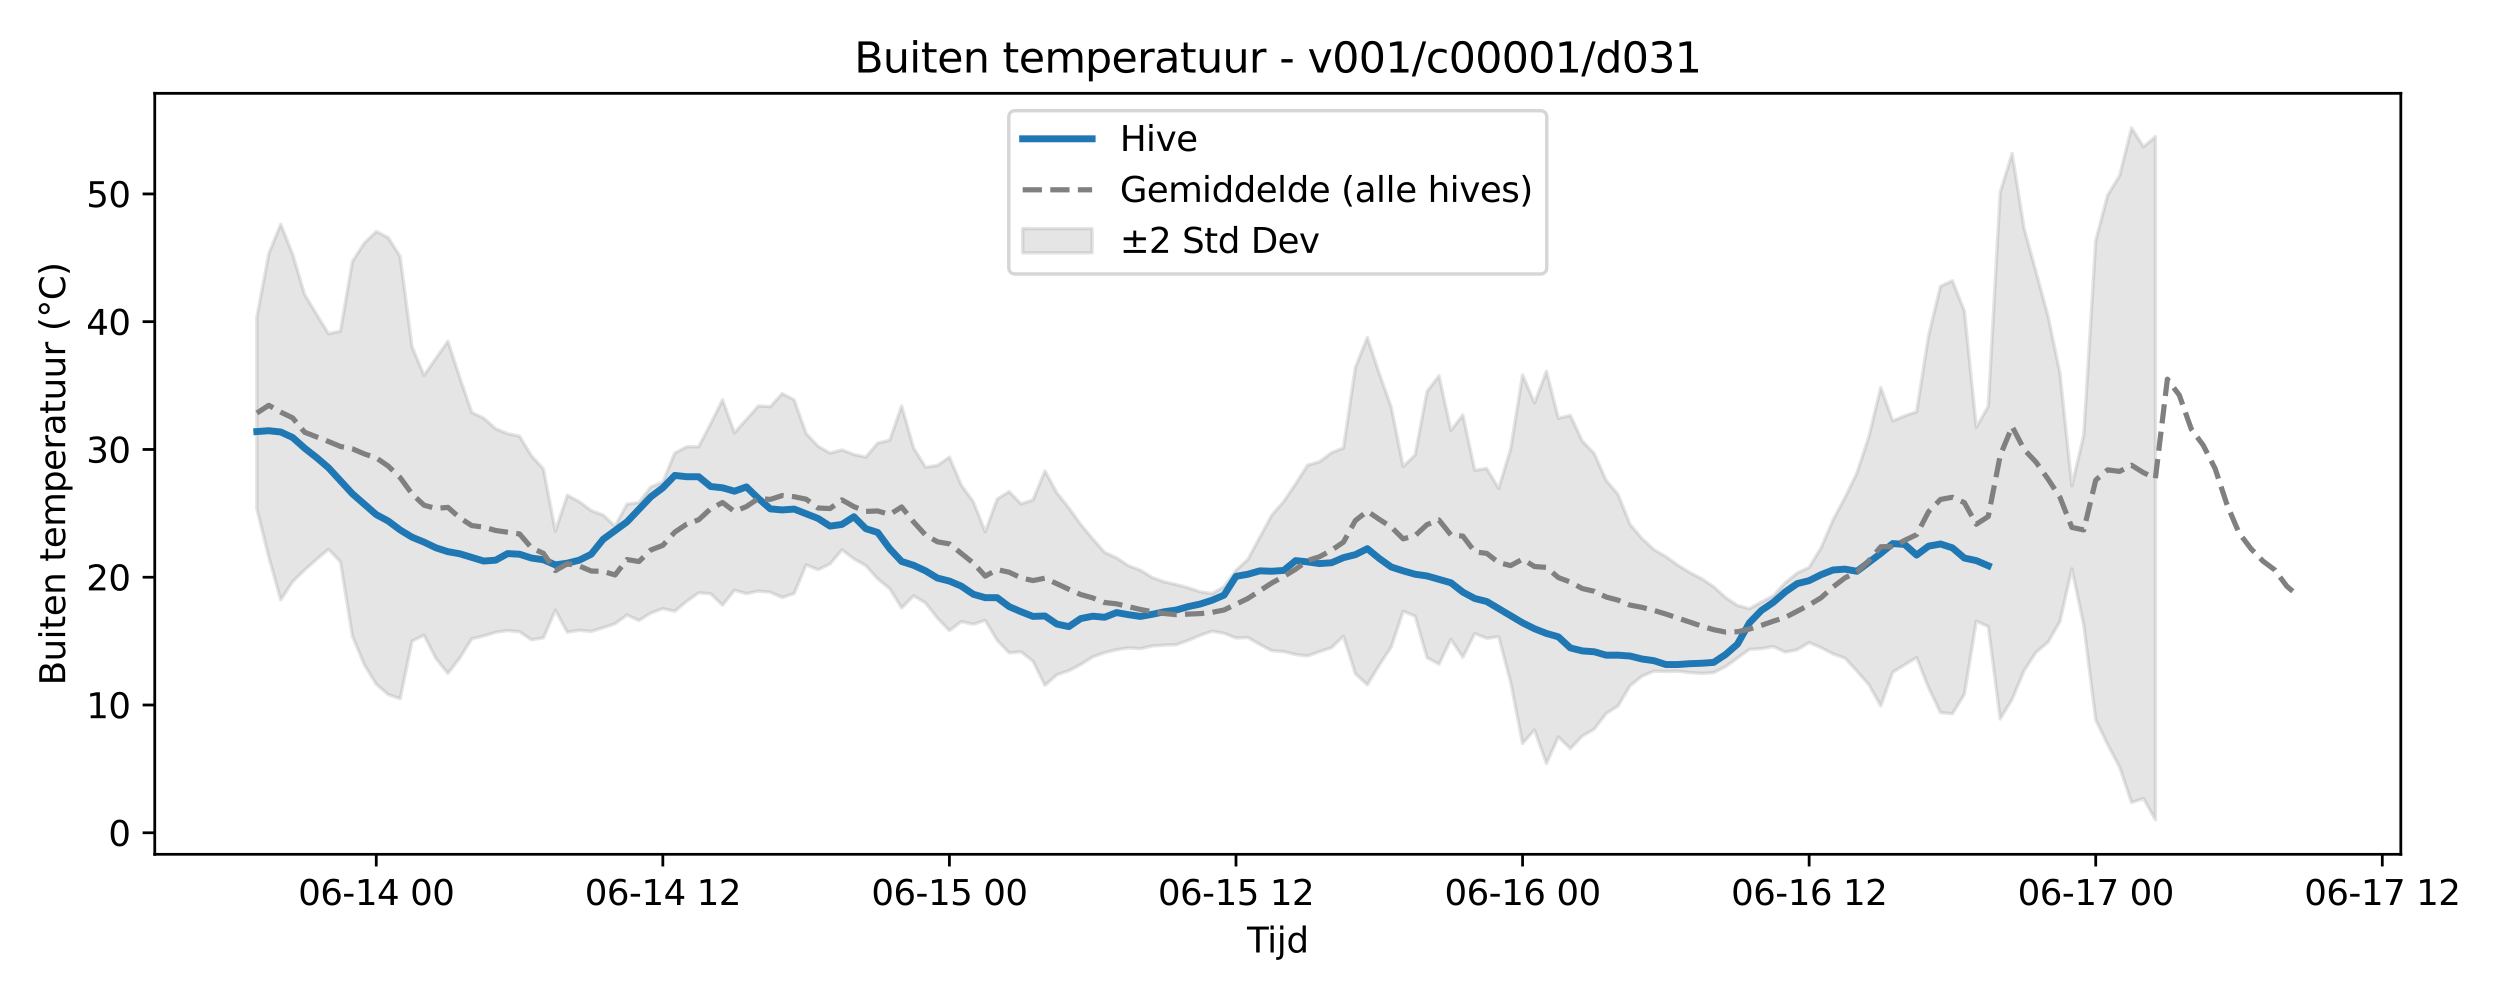 <?xml version="1.0" encoding="utf-8" standalone="no"?>
<!DOCTYPE svg PUBLIC "-//W3C//DTD SVG 1.1//EN"
  "http://www.w3.org/Graphics/SVG/1.1/DTD/svg11.dtd">
<svg xmlns:xlink="http://www.w3.org/1999/xlink" width="720pt" height="288pt" viewBox="0 0 720 288" xmlns="http://www.w3.org/2000/svg" version="1.1">
 <defs>
  <style type="text/css">*{stroke-linejoin: round; stroke-linecap: butt}</style>
 </defs>
 <g id="figure_1">
  <g id="patch_1">
   <path d="M 0 288 
L 720 288 
L 720 0 
L 0 0 
z
" style="fill: #ffffff"/>
  </g>
  <g id="axes_1">
   <g id="patch_2">
    <path d="M 44.57 246.04 
L 691.433 246.04 
L 691.433 26.88 
L 44.57 26.88 
z
" style="fill: #ffffff"/>
   </g>
   <g id="FillBetweenPolyCollection_1">
    <defs>
     <path id="m9b25213ff9" d="M 73.973 -196.663 
L 73.973 -141.424 
L 77.412 -127.575 
L 80.851 -115.228 
L 84.29 -120.506 
L 87.729 -123.83 
L 91.168 -126.907 
L 94.606 -129.813 
L 98.045 -126.214 
L 101.484 -104.812 
L 104.923 -96.565 
L 108.362 -90.945 
L 111.801 -87.975 
L 115.24 -86.769 
L 118.679 -103.342 
L 122.118 -105.1 
L 125.557 -98.34 
L 128.996 -94.046 
L 132.435 -98.511 
L 135.874 -104.04 
L 139.313 -104.839 
L 142.752 -105.913 
L 146.19 -106.384 
L 149.629 -106.065 
L 153.068 -103.741 
L 156.507 -104.31 
L 159.946 -112.263 
L 163.385 -105.918 
L 166.824 -106.474 
L 170.263 -106.146 
L 173.702 -107.232 
L 177.141 -108.357 
L 180.58 -110.88 
L 184.019 -109.292 
L 187.458 -111.452 
L 190.897 -112.713 
L 194.335 -111.974 
L 197.774 -114.819 
L 201.213 -117.256 
L 204.652 -117.034 
L 208.091 -113.698 
L 211.53 -118.016 
L 214.969 -117.032 
L 218.408 -117.759 
L 221.847 -117.45 
L 225.286 -115.921 
L 228.725 -117.09 
L 232.164 -125.323 
L 235.603 -123.927 
L 239.042 -125.566 
L 242.481 -129.627 
L 245.919 -127.066 
L 249.358 -125.088 
L 252.797 -121.282 
L 256.236 -118.464 
L 259.675 -112.918 
L 263.114 -116.384 
L 266.553 -114.356 
L 269.992 -109.969 
L 273.431 -106.376 
L 276.87 -108.954 
L 280.309 -108.231 
L 283.748 -109.319 
L 287.187 -103.599 
L 290.626 -99.988 
L 294.065 -100.252 
L 297.503 -97.577 
L 300.942 -90.613 
L 304.381 -93.667 
L 307.82 -94.833 
L 311.259 -96.611 
L 314.698 -98.808 
L 318.137 -100.03 
L 321.576 -100.871 
L 325.015 -101.411 
L 328.454 -101.179 
L 331.893 -101.98 
L 335.332 -102.198 
L 338.771 -102.316 
L 342.21 -103.56 
L 345.648 -105.014 
L 349.087 -106.229 
L 352.526 -105.611 
L 355.965 -104.245 
L 359.404 -104.393 
L 362.843 -102.395 
L 366.282 -100.575 
L 369.721 -100.359 
L 373.16 -99.486 
L 376.599 -99.08 
L 380.038 -100.327 
L 383.477 -101.465 
L 386.916 -104.747 
L 390.355 -93.968 
L 393.794 -90.769 
L 397.232 -96.439 
L 400.671 -101.665 
L 404.11 -111.955 
L 407.549 -110.54 
L 410.988 -98.591 
L 414.427 -96.706 
L 417.866 -103.84 
L 421.305 -98.729 
L 424.744 -105.559 
L 428.183 -104.164 
L 431.622 -104.623 
L 435.061 -91.566 
L 438.5 -73.879 
L 441.939 -77.743 
L 445.378 -68.117 
L 448.816 -75.765 
L 452.255 -72.376 
L 455.694 -76.019 
L 459.133 -78.013 
L 462.572 -82.509 
L 466.011 -84.707 
L 469.45 -90.485 
L 472.889 -93.274 
L 476.328 -94.695 
L 479.767 -94.621 
L 483.206 -94.699 
L 486.645 -94.307 
L 490.084 -94.057 
L 493.523 -94.277 
L 496.961 -95.996 
L 500.4 -98.508 
L 503.839 -100.961 
L 507.278 -101.201 
L 510.717 -101.788 
L 514.156 -100.202 
L 517.595 -100.866 
L 521.034 -102.934 
L 524.473 -101.466 
L 527.912 -99.685 
L 531.351 -98.466 
L 534.79 -94.745 
L 538.229 -90.805 
L 541.668 -84.71 
L 545.107 -94.41 
L 548.545 -96.533 
L 551.984 -98.625 
L 555.423 -89.965 
L 558.862 -82.766 
L 562.301 -82.452 
L 565.74 -88.044 
L 569.179 -109.093 
L 572.618 -107.569 
L 576.057 -80.945 
L 579.496 -86.599 
L 582.935 -94.836 
L 586.374 -100.136 
L 589.813 -103.019 
L 593.252 -108.984 
L 596.691 -124.144 
L 600.129 -107.965 
L 603.568 -80.685 
L 607.007 -73.568 
L 610.446 -67.068 
L 613.885 -56.877 
L 617.324 -58.026 
L 620.763 -51.922 
L 620.763 -248.631 
L 620.763 -248.631 
L 617.324 -245.716 
L 613.885 -251.158 
L 610.446 -237.411 
L 607.007 -231.769 
L 603.568 -218.764 
L 600.129 -162.782 
L 596.691 -148.075 
L 593.252 -180.652 
L 589.813 -197.084 
L 586.374 -209.698 
L 582.935 -222.276 
L 579.496 -243.76 
L 576.057 -232.651 
L 572.618 -170.941 
L 569.179 -164.949 
L 565.74 -198.421 
L 562.301 -207.132 
L 558.862 -205.557 
L 555.423 -191.295 
L 551.984 -169.423 
L 548.545 -168.221 
L 545.107 -166.787 
L 541.668 -176.365 
L 538.229 -162.209 
L 534.79 -151.769 
L 531.351 -144.683 
L 527.912 -138.225 
L 524.473 -130.24 
L 521.034 -124.585 
L 517.595 -122.955 
L 514.156 -120.167 
L 510.717 -116.426 
L 507.278 -114.595 
L 503.839 -112.698 
L 500.4 -113.609 
L 496.961 -115.928 
L 493.523 -119.031 
L 490.084 -121.318 
L 486.645 -123.119 
L 483.206 -125.232 
L 479.767 -127.693 
L 476.328 -129.705 
L 472.889 -132.896 
L 469.45 -136.981 
L 466.011 -145.598 
L 462.572 -149.618 
L 459.133 -157.408 
L 455.694 -160.98 
L 452.255 -168.373 
L 448.816 -167.541 
L 445.378 -181.078 
L 441.939 -171.942 
L 438.5 -180.046 
L 435.061 -158.645 
L 431.622 -147.339 
L 428.183 -153.09 
L 424.744 -152.572 
L 421.305 -168.478 
L 417.866 -164.034 
L 414.427 -179.754 
L 410.988 -175.24 
L 407.549 -156.948 
L 404.11 -153.675 
L 400.671 -170.799 
L 397.232 -180.406 
L 393.794 -190.79 
L 390.355 -182.211 
L 386.916 -158.991 
L 383.477 -157.612 
L 380.038 -155.018 
L 376.599 -154.04 
L 373.16 -148.674 
L 369.721 -143.578 
L 366.282 -139.648 
L 362.843 -133.29 
L 359.404 -126.893 
L 355.965 -123.747 
L 352.526 -119.034 
L 349.087 -117.05 
L 345.648 -117.563 
L 342.21 -118.719 
L 338.771 -119.648 
L 335.332 -120.415 
L 331.893 -121.649 
L 328.454 -123.764 
L 325.015 -125.057 
L 321.576 -127.331 
L 318.137 -128.908 
L 314.698 -132.811 
L 311.259 -136.935 
L 307.82 -141.728 
L 304.381 -146.048 
L 300.942 -152.378 
L 297.503 -144.013 
L 294.065 -142.879 
L 290.626 -146.42 
L 287.187 -144.263 
L 283.748 -134.852 
L 280.309 -143.487 
L 276.87 -148.266 
L 273.431 -156.345 
L 269.992 -153.944 
L 266.553 -153.448 
L 263.114 -158.989 
L 259.675 -171.076 
L 256.236 -161.185 
L 252.797 -160.399 
L 249.358 -156.348 
L 245.919 -157.103 
L 242.481 -158.433 
L 239.042 -157.499 
L 235.603 -159.472 
L 232.164 -163.158 
L 228.725 -172.81 
L 225.286 -174.645 
L 221.847 -170.89 
L 218.408 -171.071 
L 214.969 -167.208 
L 211.53 -163.35 
L 208.091 -172.852 
L 204.652 -165.909 
L 201.213 -159.344 
L 197.774 -159.31 
L 194.335 -157.526 
L 190.897 -149.168 
L 187.458 -147.765 
L 184.019 -143.267 
L 180.58 -142.817 
L 177.141 -136.468 
L 173.702 -139.667 
L 170.263 -140.945 
L 166.824 -143.526 
L 163.385 -145.344 
L 159.946 -135.057 
L 156.507 -152.945 
L 153.068 -156.703 
L 149.629 -162.387 
L 146.19 -163.101 
L 142.752 -164.519 
L 139.313 -167.555 
L 135.874 -169.213 
L 132.435 -179.21 
L 128.996 -189.724 
L 125.557 -184.813 
L 122.118 -179.896 
L 118.679 -188.114 
L 115.24 -214.152 
L 111.801 -219.57 
L 108.362 -221.331 
L 104.923 -217.989 
L 101.484 -212.686 
L 98.045 -192.616 
L 94.606 -191.89 
L 91.168 -197.494 
L 87.729 -203.2 
L 84.29 -214.759 
L 80.851 -223.402 
L 77.412 -214.968 
L 73.973 -196.663 
z
" style="stroke: #808080; stroke-opacity: 0.2"/>
    </defs>
    <g clip-path="url(#p0d22ba4732)">
     <use xlink:href="#m9b25213ff9" x="0" y="288" style="fill: #808080; fill-opacity: 0.2; stroke: #808080; stroke-opacity: 0.2"/>
    </g>
   </g>
   <g id="matplotlib.axis_1">
    <g id="xtick_1">
     <g id="line2d_1">
      <defs>
       <path id="m006a16e67b" d="M 0 0 
L 0 3.5 
" style="stroke: #000000; stroke-width: 0.8"/>
      </defs>
      <g>
       <use xlink:href="#m006a16e67b" x="108.362" y="246.04" style="stroke: #000000; stroke-width: 0.8"/>
      </g>
     </g>
     <g id="text_1">
      <!-- 06-14 00 -->
      <g transform="translate(85.882 260.638) scale(0.1 -0.1)">
       <defs>
        <path id="DejaVuSans-30" d="M 2034 4250 
Q 1547 4250 1301 3770 
Q 1056 3291 1056 2328 
Q 1056 1369 1301 889 
Q 1547 409 2034 409 
Q 2525 409 2770 889 
Q 3016 1369 3016 2328 
Q 3016 3291 2770 3770 
Q 2525 4250 2034 4250 
z
M 2034 4750 
Q 2819 4750 3233 4129 
Q 3647 3509 3647 2328 
Q 3647 1150 3233 529 
Q 2819 -91 2034 -91 
Q 1250 -91 836 529 
Q 422 1150 422 2328 
Q 422 3509 836 4129 
Q 1250 4750 2034 4750 
z
" transform="scale(0.016)"/>
        <path id="DejaVuSans-36" d="M 2113 2584 
Q 1688 2584 1439 2293 
Q 1191 2003 1191 1497 
Q 1191 994 1439 701 
Q 1688 409 2113 409 
Q 2538 409 2786 701 
Q 3034 994 3034 1497 
Q 3034 2003 2786 2293 
Q 2538 2584 2113 2584 
z
M 3366 4563 
L 3366 3988 
Q 3128 4100 2886 4159 
Q 2644 4219 2406 4219 
Q 1781 4219 1451 3797 
Q 1122 3375 1075 2522 
Q 1259 2794 1537 2939 
Q 1816 3084 2150 3084 
Q 2853 3084 3261 2657 
Q 3669 2231 3669 1497 
Q 3669 778 3244 343 
Q 2819 -91 2113 -91 
Q 1303 -91 875 529 
Q 447 1150 447 2328 
Q 447 3434 972 4092 
Q 1497 4750 2381 4750 
Q 2619 4750 2861 4703 
Q 3103 4656 3366 4563 
z
" transform="scale(0.016)"/>
        <path id="DejaVuSans-2d" d="M 313 2009 
L 1997 2009 
L 1997 1497 
L 313 1497 
L 313 2009 
z
" transform="scale(0.016)"/>
        <path id="DejaVuSans-31" d="M 794 531 
L 1825 531 
L 1825 4091 
L 703 3866 
L 703 4441 
L 1819 4666 
L 2450 4666 
L 2450 531 
L 3481 531 
L 3481 0 
L 794 0 
L 794 531 
z
" transform="scale(0.016)"/>
        <path id="DejaVuSans-34" d="M 2419 4116 
L 825 1625 
L 2419 1625 
L 2419 4116 
z
M 2253 4666 
L 3047 4666 
L 3047 1625 
L 3713 1625 
L 3713 1100 
L 3047 1100 
L 3047 0 
L 2419 0 
L 2419 1100 
L 313 1100 
L 313 1709 
L 2253 4666 
z
" transform="scale(0.016)"/>
        <path id="DejaVuSans-20" transform="scale(0.016)"/>
       </defs>
       <use xlink:href="#DejaVuSans-30"/>
       <use xlink:href="#DejaVuSans-36" transform="translate(63.623 0)"/>
       <use xlink:href="#DejaVuSans-2d" transform="translate(127.246 0)"/>
       <use xlink:href="#DejaVuSans-31" transform="translate(163.33 0)"/>
       <use xlink:href="#DejaVuSans-34" transform="translate(226.953 0)"/>
       <use xlink:href="#DejaVuSans-20" transform="translate(290.576 0)"/>
       <use xlink:href="#DejaVuSans-30" transform="translate(322.363 0)"/>
       <use xlink:href="#DejaVuSans-30" transform="translate(385.986 0)"/>
      </g>
     </g>
    </g>
    <g id="xtick_2">
     <g id="line2d_2">
      <g>
       <use xlink:href="#m006a16e67b" x="190.897" y="246.04" style="stroke: #000000; stroke-width: 0.8"/>
      </g>
     </g>
     <g id="text_2">
      <!-- 06-14 12 -->
      <g transform="translate(168.416 260.638) scale(0.1 -0.1)">
       <defs>
        <path id="DejaVuSans-32" d="M 1228 531 
L 3431 531 
L 3431 0 
L 469 0 
L 469 531 
Q 828 903 1448 1529 
Q 2069 2156 2228 2338 
Q 2531 2678 2651 2914 
Q 2772 3150 2772 3378 
Q 2772 3750 2511 3984 
Q 2250 4219 1831 4219 
Q 1534 4219 1204 4116 
Q 875 4013 500 3803 
L 500 4441 
Q 881 4594 1212 4672 
Q 1544 4750 1819 4750 
Q 2544 4750 2975 4387 
Q 3406 4025 3406 3419 
Q 3406 3131 3298 2873 
Q 3191 2616 2906 2266 
Q 2828 2175 2409 1742 
Q 1991 1309 1228 531 
z
" transform="scale(0.016)"/>
       </defs>
       <use xlink:href="#DejaVuSans-30"/>
       <use xlink:href="#DejaVuSans-36" transform="translate(63.623 0)"/>
       <use xlink:href="#DejaVuSans-2d" transform="translate(127.246 0)"/>
       <use xlink:href="#DejaVuSans-31" transform="translate(163.33 0)"/>
       <use xlink:href="#DejaVuSans-34" transform="translate(226.953 0)"/>
       <use xlink:href="#DejaVuSans-20" transform="translate(290.576 0)"/>
       <use xlink:href="#DejaVuSans-31" transform="translate(322.363 0)"/>
       <use xlink:href="#DejaVuSans-32" transform="translate(385.986 0)"/>
      </g>
     </g>
    </g>
    <g id="xtick_3">
     <g id="line2d_3">
      <g>
       <use xlink:href="#m006a16e67b" x="273.431" y="246.04" style="stroke: #000000; stroke-width: 0.8"/>
      </g>
     </g>
     <g id="text_3">
      <!-- 06-15 00 -->
      <g transform="translate(250.95 260.638) scale(0.1 -0.1)">
       <defs>
        <path id="DejaVuSans-35" d="M 691 4666 
L 3169 4666 
L 3169 4134 
L 1269 4134 
L 1269 2991 
Q 1406 3038 1543 3061 
Q 1681 3084 1819 3084 
Q 2600 3084 3056 2656 
Q 3513 2228 3513 1497 
Q 3513 744 3044 326 
Q 2575 -91 1722 -91 
Q 1428 -91 1123 -41 
Q 819 9 494 109 
L 494 744 
Q 775 591 1075 516 
Q 1375 441 1709 441 
Q 2250 441 2565 725 
Q 2881 1009 2881 1497 
Q 2881 1984 2565 2268 
Q 2250 2553 1709 2553 
Q 1456 2553 1204 2497 
Q 953 2441 691 2322 
L 691 4666 
z
" transform="scale(0.016)"/>
       </defs>
       <use xlink:href="#DejaVuSans-30"/>
       <use xlink:href="#DejaVuSans-36" transform="translate(63.623 0)"/>
       <use xlink:href="#DejaVuSans-2d" transform="translate(127.246 0)"/>
       <use xlink:href="#DejaVuSans-31" transform="translate(163.33 0)"/>
       <use xlink:href="#DejaVuSans-35" transform="translate(226.953 0)"/>
       <use xlink:href="#DejaVuSans-20" transform="translate(290.576 0)"/>
       <use xlink:href="#DejaVuSans-30" transform="translate(322.363 0)"/>
       <use xlink:href="#DejaVuSans-30" transform="translate(385.986 0)"/>
      </g>
     </g>
    </g>
    <g id="xtick_4">
     <g id="line2d_4">
      <g>
       <use xlink:href="#m006a16e67b" x="355.965" y="246.04" style="stroke: #000000; stroke-width: 0.8"/>
      </g>
     </g>
     <g id="text_4">
      <!-- 06-15 12 -->
      <g transform="translate(333.485 260.638) scale(0.1 -0.1)">
       <use xlink:href="#DejaVuSans-30"/>
       <use xlink:href="#DejaVuSans-36" transform="translate(63.623 0)"/>
       <use xlink:href="#DejaVuSans-2d" transform="translate(127.246 0)"/>
       <use xlink:href="#DejaVuSans-31" transform="translate(163.33 0)"/>
       <use xlink:href="#DejaVuSans-35" transform="translate(226.953 0)"/>
       <use xlink:href="#DejaVuSans-20" transform="translate(290.576 0)"/>
       <use xlink:href="#DejaVuSans-31" transform="translate(322.363 0)"/>
       <use xlink:href="#DejaVuSans-32" transform="translate(385.986 0)"/>
      </g>
     </g>
    </g>
    <g id="xtick_5">
     <g id="line2d_5">
      <g>
       <use xlink:href="#m006a16e67b" x="438.5" y="246.04" style="stroke: #000000; stroke-width: 0.8"/>
      </g>
     </g>
     <g id="text_5">
      <!-- 06-16 00 -->
      <g transform="translate(416.019 260.638) scale(0.1 -0.1)">
       <use xlink:href="#DejaVuSans-30"/>
       <use xlink:href="#DejaVuSans-36" transform="translate(63.623 0)"/>
       <use xlink:href="#DejaVuSans-2d" transform="translate(127.246 0)"/>
       <use xlink:href="#DejaVuSans-31" transform="translate(163.33 0)"/>
       <use xlink:href="#DejaVuSans-36" transform="translate(226.953 0)"/>
       <use xlink:href="#DejaVuSans-20" transform="translate(290.576 0)"/>
       <use xlink:href="#DejaVuSans-30" transform="translate(322.363 0)"/>
       <use xlink:href="#DejaVuSans-30" transform="translate(385.986 0)"/>
      </g>
     </g>
    </g>
    <g id="xtick_6">
     <g id="line2d_6">
      <g>
       <use xlink:href="#m006a16e67b" x="521.034" y="246.04" style="stroke: #000000; stroke-width: 0.8"/>
      </g>
     </g>
     <g id="text_6">
      <!-- 06-16 12 -->
      <g transform="translate(498.554 260.638) scale(0.1 -0.1)">
       <use xlink:href="#DejaVuSans-30"/>
       <use xlink:href="#DejaVuSans-36" transform="translate(63.623 0)"/>
       <use xlink:href="#DejaVuSans-2d" transform="translate(127.246 0)"/>
       <use xlink:href="#DejaVuSans-31" transform="translate(163.33 0)"/>
       <use xlink:href="#DejaVuSans-36" transform="translate(226.953 0)"/>
       <use xlink:href="#DejaVuSans-20" transform="translate(290.576 0)"/>
       <use xlink:href="#DejaVuSans-31" transform="translate(322.363 0)"/>
       <use xlink:href="#DejaVuSans-32" transform="translate(385.986 0)"/>
      </g>
     </g>
    </g>
    <g id="xtick_7">
     <g id="line2d_7">
      <g>
       <use xlink:href="#m006a16e67b" x="603.568" y="246.04" style="stroke: #000000; stroke-width: 0.8"/>
      </g>
     </g>
     <g id="text_7">
      <!-- 06-17 00 -->
      <g transform="translate(581.088 260.638) scale(0.1 -0.1)">
       <defs>
        <path id="DejaVuSans-37" d="M 525 4666 
L 3525 4666 
L 3525 4397 
L 1831 0 
L 1172 0 
L 2766 4134 
L 525 4134 
L 525 4666 
z
" transform="scale(0.016)"/>
       </defs>
       <use xlink:href="#DejaVuSans-30"/>
       <use xlink:href="#DejaVuSans-36" transform="translate(63.623 0)"/>
       <use xlink:href="#DejaVuSans-2d" transform="translate(127.246 0)"/>
       <use xlink:href="#DejaVuSans-31" transform="translate(163.33 0)"/>
       <use xlink:href="#DejaVuSans-37" transform="translate(226.953 0)"/>
       <use xlink:href="#DejaVuSans-20" transform="translate(290.576 0)"/>
       <use xlink:href="#DejaVuSans-30" transform="translate(322.363 0)"/>
       <use xlink:href="#DejaVuSans-30" transform="translate(385.986 0)"/>
      </g>
     </g>
    </g>
    <g id="xtick_8">
     <g id="line2d_8">
      <g>
       <use xlink:href="#m006a16e67b" x="686.103" y="246.04" style="stroke: #000000; stroke-width: 0.8"/>
      </g>
     </g>
     <g id="text_8">
      <!-- 06-17 12 -->
      <g transform="translate(663.622 260.638) scale(0.1 -0.1)">
       <use xlink:href="#DejaVuSans-30"/>
       <use xlink:href="#DejaVuSans-36" transform="translate(63.623 0)"/>
       <use xlink:href="#DejaVuSans-2d" transform="translate(127.246 0)"/>
       <use xlink:href="#DejaVuSans-31" transform="translate(163.33 0)"/>
       <use xlink:href="#DejaVuSans-37" transform="translate(226.953 0)"/>
       <use xlink:href="#DejaVuSans-20" transform="translate(290.576 0)"/>
       <use xlink:href="#DejaVuSans-31" transform="translate(322.363 0)"/>
       <use xlink:href="#DejaVuSans-32" transform="translate(385.986 0)"/>
      </g>
     </g>
    </g>
    <g id="text_9">
     <!-- Tijd -->
     <g transform="translate(359.152 274.317) scale(0.1 -0.1)">
      <defs>
       <path id="DejaVuSans-54" d="M -19 4666 
L 3928 4666 
L 3928 4134 
L 2272 4134 
L 2272 0 
L 1638 0 
L 1638 4134 
L -19 4134 
L -19 4666 
z
" transform="scale(0.016)"/>
       <path id="DejaVuSans-69" d="M 603 3500 
L 1178 3500 
L 1178 0 
L 603 0 
L 603 3500 
z
M 603 4863 
L 1178 4863 
L 1178 4134 
L 603 4134 
L 603 4863 
z
" transform="scale(0.016)"/>
       <path id="DejaVuSans-6a" d="M 603 3500 
L 1178 3500 
L 1178 -63 
Q 1178 -731 923 -1031 
Q 669 -1331 103 -1331 
L -116 -1331 
L -116 -844 
L 38 -844 
Q 366 -844 484 -692 
Q 603 -541 603 -63 
L 603 3500 
z
M 603 4863 
L 1178 4863 
L 1178 4134 
L 603 4134 
L 603 4863 
z
" transform="scale(0.016)"/>
       <path id="DejaVuSans-64" d="M 2906 2969 
L 2906 4863 
L 3481 4863 
L 3481 0 
L 2906 0 
L 2906 525 
Q 2725 213 2448 61 
Q 2172 -91 1784 -91 
Q 1150 -91 751 415 
Q 353 922 353 1747 
Q 353 2572 751 3078 
Q 1150 3584 1784 3584 
Q 2172 3584 2448 3432 
Q 2725 3281 2906 2969 
z
M 947 1747 
Q 947 1113 1208 752 
Q 1469 391 1925 391 
Q 2381 391 2643 752 
Q 2906 1113 2906 1747 
Q 2906 2381 2643 2742 
Q 2381 3103 1925 3103 
Q 1469 3103 1208 2742 
Q 947 2381 947 1747 
z
" transform="scale(0.016)"/>
      </defs>
      <use xlink:href="#DejaVuSans-54"/>
      <use xlink:href="#DejaVuSans-69" transform="translate(57.959 0)"/>
      <use xlink:href="#DejaVuSans-6a" transform="translate(85.742 0)"/>
      <use xlink:href="#DejaVuSans-64" transform="translate(113.525 0)"/>
     </g>
    </g>
   </g>
   <g id="matplotlib.axis_2">
    <g id="ytick_1">
     <g id="line2d_9">
      <defs>
       <path id="m0bf833e4ad" d="M 0 0 
L -3.5 0 
" style="stroke: #000000; stroke-width: 0.8"/>
      </defs>
      <g>
       <use xlink:href="#m0bf833e4ad" x="44.57" y="239.837" style="stroke: #000000; stroke-width: 0.8"/>
      </g>
     </g>
     <g id="text_10">
      <!-- 0 -->
      <g transform="translate(31.207 243.636) scale(0.1 -0.1)">
       <use xlink:href="#DejaVuSans-30"/>
      </g>
     </g>
    </g>
    <g id="ytick_2">
     <g id="line2d_10">
      <g>
       <use xlink:href="#m0bf833e4ad" x="44.57" y="203.039" style="stroke: #000000; stroke-width: 0.8"/>
      </g>
     </g>
     <g id="text_11">
      <!-- 10 -->
      <g transform="translate(24.845 206.838) scale(0.1 -0.1)">
       <use xlink:href="#DejaVuSans-31"/>
       <use xlink:href="#DejaVuSans-30" transform="translate(63.623 0)"/>
      </g>
     </g>
    </g>
    <g id="ytick_3">
     <g id="line2d_11">
      <g>
       <use xlink:href="#m0bf833e4ad" x="44.57" y="166.241" style="stroke: #000000; stroke-width: 0.8"/>
      </g>
     </g>
     <g id="text_12">
      <!-- 20 -->
      <g transform="translate(24.845 170.041) scale(0.1 -0.1)">
       <use xlink:href="#DejaVuSans-32"/>
       <use xlink:href="#DejaVuSans-30" transform="translate(63.623 0)"/>
      </g>
     </g>
    </g>
    <g id="ytick_4">
     <g id="line2d_12">
      <g>
       <use xlink:href="#m0bf833e4ad" x="44.57" y="129.444" style="stroke: #000000; stroke-width: 0.8"/>
      </g>
     </g>
     <g id="text_13">
      <!-- 30 -->
      <g transform="translate(24.845 133.243) scale(0.1 -0.1)">
       <defs>
        <path id="DejaVuSans-33" d="M 2597 2516 
Q 3050 2419 3304 2112 
Q 3559 1806 3559 1356 
Q 3559 666 3084 287 
Q 2609 -91 1734 -91 
Q 1441 -91 1130 -33 
Q 819 25 488 141 
L 488 750 
Q 750 597 1062 519 
Q 1375 441 1716 441 
Q 2309 441 2620 675 
Q 2931 909 2931 1356 
Q 2931 1769 2642 2001 
Q 2353 2234 1838 2234 
L 1294 2234 
L 1294 2753 
L 1863 2753 
Q 2328 2753 2575 2939 
Q 2822 3125 2822 3475 
Q 2822 3834 2567 4026 
Q 2313 4219 1838 4219 
Q 1578 4219 1281 4162 
Q 984 4106 628 3988 
L 628 4550 
Q 988 4650 1302 4700 
Q 1616 4750 1894 4750 
Q 2613 4750 3031 4423 
Q 3450 4097 3450 3541 
Q 3450 3153 3228 2886 
Q 3006 2619 2597 2516 
z
" transform="scale(0.016)"/>
       </defs>
       <use xlink:href="#DejaVuSans-33"/>
       <use xlink:href="#DejaVuSans-30" transform="translate(63.623 0)"/>
      </g>
     </g>
    </g>
    <g id="ytick_5">
     <g id="line2d_13">
      <g>
       <use xlink:href="#m0bf833e4ad" x="44.57" y="92.646" style="stroke: #000000; stroke-width: 0.8"/>
      </g>
     </g>
     <g id="text_14">
      <!-- 40 -->
      <g transform="translate(24.845 96.446) scale(0.1 -0.1)">
       <use xlink:href="#DejaVuSans-34"/>
       <use xlink:href="#DejaVuSans-30" transform="translate(63.623 0)"/>
      </g>
     </g>
    </g>
    <g id="ytick_6">
     <g id="line2d_14">
      <g>
       <use xlink:href="#m0bf833e4ad" x="44.57" y="55.849" style="stroke: #000000; stroke-width: 0.8"/>
      </g>
     </g>
     <g id="text_15">
      <!-- 50 -->
      <g transform="translate(24.845 59.648) scale(0.1 -0.1)">
       <use xlink:href="#DejaVuSans-35"/>
       <use xlink:href="#DejaVuSans-30" transform="translate(63.623 0)"/>
      </g>
     </g>
    </g>
    <g id="text_16">
     <!-- Buiten temperatuur (°C) -->
     <g transform="translate(18.765 197.355) rotate(-90) scale(0.1 -0.1)">
      <defs>
       <path id="DejaVuSans-42" d="M 1259 2228 
L 1259 519 
L 2272 519 
Q 2781 519 3026 730 
Q 3272 941 3272 1375 
Q 3272 1813 3026 2020 
Q 2781 2228 2272 2228 
L 1259 2228 
z
M 1259 4147 
L 1259 2741 
L 2194 2741 
Q 2656 2741 2882 2914 
Q 3109 3088 3109 3444 
Q 3109 3797 2882 3972 
Q 2656 4147 2194 4147 
L 1259 4147 
z
M 628 4666 
L 2241 4666 
Q 2963 4666 3353 4366 
Q 3744 4066 3744 3513 
Q 3744 3084 3544 2831 
Q 3344 2578 2956 2516 
Q 3422 2416 3680 2098 
Q 3938 1781 3938 1306 
Q 3938 681 3513 340 
Q 3088 0 2303 0 
L 628 0 
L 628 4666 
z
" transform="scale(0.016)"/>
       <path id="DejaVuSans-75" d="M 544 1381 
L 544 3500 
L 1119 3500 
L 1119 1403 
Q 1119 906 1312 657 
Q 1506 409 1894 409 
Q 2359 409 2629 706 
Q 2900 1003 2900 1516 
L 2900 3500 
L 3475 3500 
L 3475 0 
L 2900 0 
L 2900 538 
Q 2691 219 2414 64 
Q 2138 -91 1772 -91 
Q 1169 -91 856 284 
Q 544 659 544 1381 
z
M 1991 3584 
L 1991 3584 
z
" transform="scale(0.016)"/>
       <path id="DejaVuSans-74" d="M 1172 4494 
L 1172 3500 
L 2356 3500 
L 2356 3053 
L 1172 3053 
L 1172 1153 
Q 1172 725 1289 603 
Q 1406 481 1766 481 
L 2356 481 
L 2356 0 
L 1766 0 
Q 1100 0 847 248 
Q 594 497 594 1153 
L 594 3053 
L 172 3053 
L 172 3500 
L 594 3500 
L 594 4494 
L 1172 4494 
z
" transform="scale(0.016)"/>
       <path id="DejaVuSans-65" d="M 3597 1894 
L 3597 1613 
L 953 1613 
Q 991 1019 1311 708 
Q 1631 397 2203 397 
Q 2534 397 2845 478 
Q 3156 559 3463 722 
L 3463 178 
Q 3153 47 2828 -22 
Q 2503 -91 2169 -91 
Q 1331 -91 842 396 
Q 353 884 353 1716 
Q 353 2575 817 3079 
Q 1281 3584 2069 3584 
Q 2775 3584 3186 3129 
Q 3597 2675 3597 1894 
z
M 3022 2063 
Q 3016 2534 2758 2815 
Q 2500 3097 2075 3097 
Q 1594 3097 1305 2825 
Q 1016 2553 972 2059 
L 3022 2063 
z
" transform="scale(0.016)"/>
       <path id="DejaVuSans-6e" d="M 3513 2113 
L 3513 0 
L 2938 0 
L 2938 2094 
Q 2938 2591 2744 2837 
Q 2550 3084 2163 3084 
Q 1697 3084 1428 2787 
Q 1159 2491 1159 1978 
L 1159 0 
L 581 0 
L 581 3500 
L 1159 3500 
L 1159 2956 
Q 1366 3272 1645 3428 
Q 1925 3584 2291 3584 
Q 2894 3584 3203 3211 
Q 3513 2838 3513 2113 
z
" transform="scale(0.016)"/>
       <path id="DejaVuSans-6d" d="M 3328 2828 
Q 3544 3216 3844 3400 
Q 4144 3584 4550 3584 
Q 5097 3584 5394 3201 
Q 5691 2819 5691 2113 
L 5691 0 
L 5113 0 
L 5113 2094 
Q 5113 2597 4934 2840 
Q 4756 3084 4391 3084 
Q 3944 3084 3684 2787 
Q 3425 2491 3425 1978 
L 3425 0 
L 2847 0 
L 2847 2094 
Q 2847 2600 2669 2842 
Q 2491 3084 2119 3084 
Q 1678 3084 1418 2786 
Q 1159 2488 1159 1978 
L 1159 0 
L 581 0 
L 581 3500 
L 1159 3500 
L 1159 2956 
Q 1356 3278 1631 3431 
Q 1906 3584 2284 3584 
Q 2666 3584 2933 3390 
Q 3200 3197 3328 2828 
z
" transform="scale(0.016)"/>
       <path id="DejaVuSans-70" d="M 1159 525 
L 1159 -1331 
L 581 -1331 
L 581 3500 
L 1159 3500 
L 1159 2969 
Q 1341 3281 1617 3432 
Q 1894 3584 2278 3584 
Q 2916 3584 3314 3078 
Q 3713 2572 3713 1747 
Q 3713 922 3314 415 
Q 2916 -91 2278 -91 
Q 1894 -91 1617 61 
Q 1341 213 1159 525 
z
M 3116 1747 
Q 3116 2381 2855 2742 
Q 2594 3103 2138 3103 
Q 1681 3103 1420 2742 
Q 1159 2381 1159 1747 
Q 1159 1113 1420 752 
Q 1681 391 2138 391 
Q 2594 391 2855 752 
Q 3116 1113 3116 1747 
z
" transform="scale(0.016)"/>
       <path id="DejaVuSans-72" d="M 2631 2963 
Q 2534 3019 2420 3045 
Q 2306 3072 2169 3072 
Q 1681 3072 1420 2755 
Q 1159 2438 1159 1844 
L 1159 0 
L 581 0 
L 581 3500 
L 1159 3500 
L 1159 2956 
Q 1341 3275 1631 3429 
Q 1922 3584 2338 3584 
Q 2397 3584 2469 3576 
Q 2541 3569 2628 3553 
L 2631 2963 
z
" transform="scale(0.016)"/>
       <path id="DejaVuSans-61" d="M 2194 1759 
Q 1497 1759 1228 1600 
Q 959 1441 959 1056 
Q 959 750 1161 570 
Q 1363 391 1709 391 
Q 2188 391 2477 730 
Q 2766 1069 2766 1631 
L 2766 1759 
L 2194 1759 
z
M 3341 1997 
L 3341 0 
L 2766 0 
L 2766 531 
Q 2569 213 2275 61 
Q 1981 -91 1556 -91 
Q 1019 -91 701 211 
Q 384 513 384 1019 
Q 384 1609 779 1909 
Q 1175 2209 1959 2209 
L 2766 2209 
L 2766 2266 
Q 2766 2663 2505 2880 
Q 2244 3097 1772 3097 
Q 1472 3097 1187 3025 
Q 903 2953 641 2809 
L 641 3341 
Q 956 3463 1253 3523 
Q 1550 3584 1831 3584 
Q 2591 3584 2966 3190 
Q 3341 2797 3341 1997 
z
" transform="scale(0.016)"/>
       <path id="DejaVuSans-28" d="M 1984 4856 
Q 1566 4138 1362 3434 
Q 1159 2731 1159 2009 
Q 1159 1288 1364 580 
Q 1569 -128 1984 -844 
L 1484 -844 
Q 1016 -109 783 600 
Q 550 1309 550 2009 
Q 550 2706 781 3412 
Q 1013 4119 1484 4856 
L 1984 4856 
z
" transform="scale(0.016)"/>
       <path id="DejaVuSans-b0" d="M 1600 4347 
Q 1350 4347 1178 4173 
Q 1006 4000 1006 3750 
Q 1006 3503 1178 3333 
Q 1350 3163 1600 3163 
Q 1850 3163 2022 3333 
Q 2194 3503 2194 3750 
Q 2194 3997 2020 4172 
Q 1847 4347 1600 4347 
z
M 1600 4750 
Q 1800 4750 1984 4673 
Q 2169 4597 2303 4453 
Q 2447 4313 2519 4134 
Q 2591 3956 2591 3750 
Q 2591 3338 2302 3052 
Q 2013 2766 1594 2766 
Q 1172 2766 890 3047 
Q 609 3328 609 3750 
Q 609 4169 896 4459 
Q 1184 4750 1600 4750 
z
" transform="scale(0.016)"/>
       <path id="DejaVuSans-43" d="M 4122 4306 
L 4122 3641 
Q 3803 3938 3442 4084 
Q 3081 4231 2675 4231 
Q 1875 4231 1450 3742 
Q 1025 3253 1025 2328 
Q 1025 1406 1450 917 
Q 1875 428 2675 428 
Q 3081 428 3442 575 
Q 3803 722 4122 1019 
L 4122 359 
Q 3791 134 3420 21 
Q 3050 -91 2638 -91 
Q 1578 -91 968 557 
Q 359 1206 359 2328 
Q 359 3453 968 4101 
Q 1578 4750 2638 4750 
Q 3056 4750 3426 4639 
Q 3797 4528 4122 4306 
z
" transform="scale(0.016)"/>
       <path id="DejaVuSans-29" d="M 513 4856 
L 1013 4856 
Q 1481 4119 1714 3412 
Q 1947 2706 1947 2009 
Q 1947 1309 1714 600 
Q 1481 -109 1013 -844 
L 513 -844 
Q 928 -128 1133 580 
Q 1338 1288 1338 2009 
Q 1338 2731 1133 3434 
Q 928 4138 513 4856 
z
" transform="scale(0.016)"/>
      </defs>
      <use xlink:href="#DejaVuSans-42"/>
      <use xlink:href="#DejaVuSans-75" transform="translate(68.604 0)"/>
      <use xlink:href="#DejaVuSans-69" transform="translate(131.982 0)"/>
      <use xlink:href="#DejaVuSans-74" transform="translate(159.766 0)"/>
      <use xlink:href="#DejaVuSans-65" transform="translate(198.975 0)"/>
      <use xlink:href="#DejaVuSans-6e" transform="translate(260.498 0)"/>
      <use xlink:href="#DejaVuSans-20" transform="translate(323.877 0)"/>
      <use xlink:href="#DejaVuSans-74" transform="translate(355.664 0)"/>
      <use xlink:href="#DejaVuSans-65" transform="translate(394.873 0)"/>
      <use xlink:href="#DejaVuSans-6d" transform="translate(456.396 0)"/>
      <use xlink:href="#DejaVuSans-70" transform="translate(553.809 0)"/>
      <use xlink:href="#DejaVuSans-65" transform="translate(617.285 0)"/>
      <use xlink:href="#DejaVuSans-72" transform="translate(678.809 0)"/>
      <use xlink:href="#DejaVuSans-61" transform="translate(719.922 0)"/>
      <use xlink:href="#DejaVuSans-74" transform="translate(781.201 0)"/>
      <use xlink:href="#DejaVuSans-75" transform="translate(820.41 0)"/>
      <use xlink:href="#DejaVuSans-75" transform="translate(883.789 0)"/>
      <use xlink:href="#DejaVuSans-72" transform="translate(947.168 0)"/>
      <use xlink:href="#DejaVuSans-20" transform="translate(988.281 0)"/>
      <use xlink:href="#DejaVuSans-28" transform="translate(1020.068 0)"/>
      <use xlink:href="#DejaVuSans-b0" transform="translate(1059.082 0)"/>
      <use xlink:href="#DejaVuSans-43" transform="translate(1109.082 0)"/>
      <use xlink:href="#DejaVuSans-29" transform="translate(1178.906 0)"/>
     </g>
    </g>
   </g>
   <g id="line2d_15">
    <path d="M 73.973 124.292 
L 77.412 124.047 
L 80.851 124.415 
L 84.29 126.01 
L 87.729 129.076 
L 91.168 131.774 
L 94.606 134.718 
L 101.484 142.2 
L 108.362 148.211 
L 111.801 150.051 
L 115.24 152.626 
L 118.679 154.712 
L 122.118 156.122 
L 125.557 157.778 
L 128.996 158.882 
L 132.435 159.495 
L 139.313 161.58 
L 142.752 161.335 
L 146.19 159.434 
L 149.629 159.618 
L 153.068 160.722 
L 156.507 161.213 
L 159.946 162.684 
L 163.385 162.194 
L 166.824 161.335 
L 170.263 159.618 
L 173.702 155.325 
L 180.58 150.296 
L 187.458 143.059 
L 190.897 140.483 
L 194.335 136.926 
L 197.774 137.294 
L 201.213 137.294 
L 204.652 140.115 
L 208.091 140.483 
L 211.53 141.464 
L 214.969 140.238 
L 218.408 143.55 
L 221.847 146.555 
L 225.286 146.861 
L 228.725 146.616 
L 235.603 149.315 
L 239.042 151.522 
L 242.481 151.032 
L 245.919 148.824 
L 249.358 152.258 
L 252.797 153.362 
L 256.236 158.023 
L 259.675 161.703 
L 263.114 162.807 
L 266.553 164.402 
L 269.992 166.487 
L 273.431 167.345 
L 276.87 168.817 
L 280.309 171.148 
L 283.748 172.129 
L 287.187 172.129 
L 290.626 174.705 
L 294.065 176.177 
L 297.503 177.526 
L 300.942 177.403 
L 304.381 179.734 
L 307.82 180.47 
L 311.259 178.139 
L 314.698 177.465 
L 318.137 177.771 
L 321.576 176.422 
L 325.015 177.035 
L 328.454 177.526 
L 331.893 176.913 
L 335.332 176.177 
L 338.771 175.686 
L 342.21 174.705 
L 345.648 173.969 
L 349.087 172.865 
L 352.526 171.393 
L 355.965 165.996 
L 359.404 165.383 
L 362.843 164.402 
L 366.282 164.524 
L 369.721 164.279 
L 373.16 161.458 
L 376.599 161.826 
L 380.038 162.316 
L 383.477 162.071 
L 386.916 160.599 
L 390.355 159.741 
L 393.794 158.023 
L 397.232 160.845 
L 400.671 163.298 
L 404.11 164.402 
L 407.549 165.383 
L 410.988 165.874 
L 417.866 167.836 
L 421.305 170.535 
L 424.744 172.374 
L 428.183 173.233 
L 438.5 179.366 
L 441.939 181.083 
L 445.378 182.432 
L 448.816 183.414 
L 452.255 186.603 
L 455.694 187.461 
L 459.133 187.707 
L 462.572 188.688 
L 466.011 188.688 
L 469.45 188.933 
L 472.889 189.792 
L 476.328 190.283 
L 479.767 191.386 
L 483.206 191.386 
L 486.645 191.141 
L 490.084 191.018 
L 493.523 190.773 
L 496.961 188.504 
L 500.4 185.499 
L 503.839 179.366 
L 507.278 175.809 
L 510.717 173.478 
L 514.156 170.473 
L 517.595 168.081 
L 521.034 167.223 
L 524.473 165.506 
L 527.912 164.156 
L 531.351 163.911 
L 534.79 164.524 
L 541.668 159.373 
L 545.107 156.551 
L 548.545 156.797 
L 551.984 159.863 
L 555.423 157.287 
L 558.862 156.674 
L 562.301 157.778 
L 565.74 160.722 
L 569.179 161.458 
L 572.618 162.93 
L 572.618 162.93 
" clip-path="url(#p0d22ba4732)" style="fill: none; stroke: #1f77b4; stroke-width: 2; stroke-linecap: square"/>
   </g>
   <g id="line2d_16">
    <path d="M 73.973 118.957 
L 77.412 116.728 
L 80.851 118.685 
L 84.29 120.367 
L 87.729 124.485 
L 94.606 127.149 
L 98.045 128.585 
L 101.484 129.251 
L 104.923 130.723 
L 108.362 131.862 
L 111.801 134.228 
L 115.24 137.539 
L 118.679 142.272 
L 122.118 145.502 
L 125.557 146.423 
L 128.996 146.115 
L 132.435 149.139 
L 135.874 151.374 
L 139.313 151.803 
L 142.752 152.784 
L 149.629 153.774 
L 153.068 157.778 
L 156.507 159.373 
L 159.946 164.34 
L 163.385 162.369 
L 166.824 163 
L 170.263 164.454 
L 173.702 164.551 
L 177.141 165.587 
L 180.58 161.151 
L 184.019 161.721 
L 187.458 158.391 
L 190.897 157.06 
L 194.335 153.25 
L 197.774 150.935 
L 201.213 149.7 
L 204.652 146.529 
L 208.091 144.725 
L 211.53 147.317 
L 214.969 145.88 
L 218.408 143.585 
L 221.847 143.83 
L 225.286 142.717 
L 228.725 143.05 
L 232.164 143.76 
L 235.603 146.301 
L 239.042 146.467 
L 242.481 143.97 
L 245.919 145.915 
L 249.358 147.282 
L 252.797 147.159 
L 256.236 148.176 
L 259.675 146.003 
L 263.114 150.313 
L 266.553 154.098 
L 269.992 156.043 
L 273.431 156.639 
L 280.309 162.141 
L 283.748 165.914 
L 287.187 164.069 
L 290.626 164.796 
L 294.065 166.434 
L 297.503 167.205 
L 300.942 166.504 
L 307.82 169.72 
L 311.259 171.227 
L 314.698 172.19 
L 318.137 173.531 
L 321.576 173.899 
L 328.454 175.528 
L 331.893 176.186 
L 335.332 176.694 
L 338.771 177.018 
L 345.648 176.711 
L 349.087 176.361 
L 352.526 175.677 
L 359.404 172.357 
L 366.282 167.889 
L 369.721 166.031 
L 373.16 163.92 
L 376.599 161.44 
L 380.038 160.328 
L 383.477 158.461 
L 386.916 156.131 
L 390.355 149.91 
L 393.794 147.221 
L 397.232 149.577 
L 400.671 151.768 
L 404.11 155.185 
L 407.549 154.256 
L 410.988 151.084 
L 414.427 149.77 
L 417.866 154.063 
L 421.305 154.396 
L 424.744 158.935 
L 428.183 159.373 
L 431.622 162.019 
L 435.061 162.895 
L 438.5 161.037 
L 441.939 163.158 
L 445.378 163.403 
L 448.816 166.347 
L 452.255 167.626 
L 455.694 169.501 
L 459.133 170.289 
L 462.572 171.936 
L 466.011 172.848 
L 469.45 174.267 
L 472.889 174.915 
L 476.328 175.8 
L 479.767 176.843 
L 490.084 180.312 
L 493.523 181.346 
L 496.961 182.038 
L 500.4 181.942 
L 503.839 181.171 
L 507.278 180.102 
L 510.717 178.893 
L 514.156 177.815 
L 521.034 174.241 
L 524.473 172.147 
L 527.912 169.045 
L 531.351 166.425 
L 534.79 164.743 
L 538.229 161.493 
L 541.668 157.463 
L 545.107 157.401 
L 548.545 155.623 
L 551.984 153.976 
L 555.423 147.37 
L 558.862 143.839 
L 562.301 143.208 
L 565.74 144.768 
L 569.179 150.979 
L 572.618 148.745 
L 576.057 131.202 
L 579.496 122.82 
L 582.935 129.444 
L 586.374 133.083 
L 589.813 137.948 
L 593.252 143.182 
L 596.691 151.89 
L 600.129 152.626 
L 603.568 138.275 
L 607.007 135.332 
L 610.446 135.761 
L 613.885 133.982 
L 617.324 136.129 
L 620.763 137.723 
L 624.202 109.205 
L 627.641 113.805 
L 631.08 123.556 
L 634.519 128.217 
L 637.958 134.964 
L 641.397 145.39 
L 644.836 153.485 
L 648.274 158.023 
L 651.713 161.58 
L 655.152 164.156 
L 658.591 168.817 
L 662.03 171.761 
L 662.03 171.761 
" clip-path="url(#p0d22ba4732)" style="fill: none; stroke-dasharray: 5.55,2.4; stroke-dashoffset: 0; stroke: #808080; stroke-width: 1.5"/>
   </g>
   <g id="patch_3">
    <path d="M 44.57 246.04 
L 44.57 26.88 
" style="fill: none; stroke: #000000; stroke-width: 0.8; stroke-linejoin: miter; stroke-linecap: square"/>
   </g>
   <g id="patch_4">
    <path d="M 691.433 246.04 
L 691.433 26.88 
" style="fill: none; stroke: #000000; stroke-width: 0.8; stroke-linejoin: miter; stroke-linecap: square"/>
   </g>
   <g id="patch_5">
    <path d="M 44.57 246.04 
L 691.433 246.04 
" style="fill: none; stroke: #000000; stroke-width: 0.8; stroke-linejoin: miter; stroke-linecap: square"/>
   </g>
   <g id="patch_6">
    <path d="M 44.57 26.88 
L 691.433 26.88 
" style="fill: none; stroke: #000000; stroke-width: 0.8; stroke-linejoin: miter; stroke-linecap: square"/>
   </g>
   <g id="text_17">
    <!-- Buiten temperatuur - v001/c00001/d031 -->
    <g transform="translate(246.033 20.88) scale(0.12 -0.12)">
     <defs>
      <path id="DejaVuSans-76" d="M 191 3500 
L 800 3500 
L 1894 563 
L 2988 3500 
L 3597 3500 
L 2284 0 
L 1503 0 
L 191 3500 
z
" transform="scale(0.016)"/>
      <path id="DejaVuSans-2f" d="M 1625 4666 
L 2156 4666 
L 531 -594 
L 0 -594 
L 1625 4666 
z
" transform="scale(0.016)"/>
      <path id="DejaVuSans-63" d="M 3122 3366 
L 3122 2828 
Q 2878 2963 2633 3030 
Q 2388 3097 2138 3097 
Q 1578 3097 1268 2742 
Q 959 2388 959 1747 
Q 959 1106 1268 751 
Q 1578 397 2138 397 
Q 2388 397 2633 464 
Q 2878 531 3122 666 
L 3122 134 
Q 2881 22 2623 -34 
Q 2366 -91 2075 -91 
Q 1284 -91 818 406 
Q 353 903 353 1747 
Q 353 2603 823 3093 
Q 1294 3584 2113 3584 
Q 2378 3584 2631 3529 
Q 2884 3475 3122 3366 
z
" transform="scale(0.016)"/>
     </defs>
     <use xlink:href="#DejaVuSans-42"/>
     <use xlink:href="#DejaVuSans-75" transform="translate(68.604 0)"/>
     <use xlink:href="#DejaVuSans-69" transform="translate(131.982 0)"/>
     <use xlink:href="#DejaVuSans-74" transform="translate(159.766 0)"/>
     <use xlink:href="#DejaVuSans-65" transform="translate(198.975 0)"/>
     <use xlink:href="#DejaVuSans-6e" transform="translate(260.498 0)"/>
     <use xlink:href="#DejaVuSans-20" transform="translate(323.877 0)"/>
     <use xlink:href="#DejaVuSans-74" transform="translate(355.664 0)"/>
     <use xlink:href="#DejaVuSans-65" transform="translate(394.873 0)"/>
     <use xlink:href="#DejaVuSans-6d" transform="translate(456.396 0)"/>
     <use xlink:href="#DejaVuSans-70" transform="translate(553.809 0)"/>
     <use xlink:href="#DejaVuSans-65" transform="translate(617.285 0)"/>
     <use xlink:href="#DejaVuSans-72" transform="translate(678.809 0)"/>
     <use xlink:href="#DejaVuSans-61" transform="translate(719.922 0)"/>
     <use xlink:href="#DejaVuSans-74" transform="translate(781.201 0)"/>
     <use xlink:href="#DejaVuSans-75" transform="translate(820.41 0)"/>
     <use xlink:href="#DejaVuSans-75" transform="translate(883.789 0)"/>
     <use xlink:href="#DejaVuSans-72" transform="translate(947.168 0)"/>
     <use xlink:href="#DejaVuSans-20" transform="translate(988.281 0)"/>
     <use xlink:href="#DejaVuSans-2d" transform="translate(1020.068 0)"/>
     <use xlink:href="#DejaVuSans-20" transform="translate(1056.152 0)"/>
     <use xlink:href="#DejaVuSans-76" transform="translate(1087.939 0)"/>
     <use xlink:href="#DejaVuSans-30" transform="translate(1147.119 0)"/>
     <use xlink:href="#DejaVuSans-30" transform="translate(1210.742 0)"/>
     <use xlink:href="#DejaVuSans-31" transform="translate(1274.365 0)"/>
     <use xlink:href="#DejaVuSans-2f" transform="translate(1337.988 0)"/>
     <use xlink:href="#DejaVuSans-63" transform="translate(1371.68 0)"/>
     <use xlink:href="#DejaVuSans-30" transform="translate(1426.66 0)"/>
     <use xlink:href="#DejaVuSans-30" transform="translate(1490.283 0)"/>
     <use xlink:href="#DejaVuSans-30" transform="translate(1553.906 0)"/>
     <use xlink:href="#DejaVuSans-30" transform="translate(1617.529 0)"/>
     <use xlink:href="#DejaVuSans-31" transform="translate(1681.152 0)"/>
     <use xlink:href="#DejaVuSans-2f" transform="translate(1744.775 0)"/>
     <use xlink:href="#DejaVuSans-64" transform="translate(1778.467 0)"/>
     <use xlink:href="#DejaVuSans-30" transform="translate(1841.943 0)"/>
     <use xlink:href="#DejaVuSans-33" transform="translate(1905.566 0)"/>
     <use xlink:href="#DejaVuSans-31" transform="translate(1969.189 0)"/>
    </g>
   </g>
   <g id="legend_1">
    <g id="patch_7">
     <path d="M 292.53 78.914 
L 443.473 78.914 
Q 445.473 78.914 445.473 76.914 
L 445.473 33.88 
Q 445.473 31.88 443.473 31.88 
L 292.53 31.88 
Q 290.53 31.88 290.53 33.88 
L 290.53 76.914 
Q 290.53 78.914 292.53 78.914 
z
" style="fill: #ffffff; opacity: 0.8; stroke: #cccccc; stroke-linejoin: miter"/>
    </g>
    <g id="line2d_17">
     <path d="M 294.53 39.978 
L 304.53 39.978 
L 314.53 39.978 
" style="fill: none; stroke: #1f77b4; stroke-width: 2; stroke-linecap: square"/>
    </g>
    <g id="text_18">
     <!-- Hive -->
     <g transform="translate(322.53 43.478) scale(0.1 -0.1)">
      <defs>
       <path id="DejaVuSans-48" d="M 628 4666 
L 1259 4666 
L 1259 2753 
L 3553 2753 
L 3553 4666 
L 4184 4666 
L 4184 0 
L 3553 0 
L 3553 2222 
L 1259 2222 
L 1259 0 
L 628 0 
L 628 4666 
z
" transform="scale(0.016)"/>
      </defs>
      <use xlink:href="#DejaVuSans-48"/>
      <use xlink:href="#DejaVuSans-69" transform="translate(75.195 0)"/>
      <use xlink:href="#DejaVuSans-76" transform="translate(102.979 0)"/>
      <use xlink:href="#DejaVuSans-65" transform="translate(162.158 0)"/>
     </g>
    </g>
    <g id="line2d_18">
     <path d="M 294.53 54.657 
L 304.53 54.657 
L 314.53 54.657 
" style="fill: none; stroke-dasharray: 5.55,2.4; stroke-dashoffset: 0; stroke: #808080; stroke-width: 1.5"/>
    </g>
    <g id="text_19">
     <!-- Gemiddelde (alle hives) -->
     <g transform="translate(322.53 58.157) scale(0.1 -0.1)">
      <defs>
       <path id="DejaVuSans-47" d="M 3809 666 
L 3809 1919 
L 2778 1919 
L 2778 2438 
L 4434 2438 
L 4434 434 
Q 4069 175 3628 42 
Q 3188 -91 2688 -91 
Q 1594 -91 976 548 
Q 359 1188 359 2328 
Q 359 3472 976 4111 
Q 1594 4750 2688 4750 
Q 3144 4750 3555 4637 
Q 3966 4525 4313 4306 
L 4313 3634 
Q 3963 3931 3569 4081 
Q 3175 4231 2741 4231 
Q 1884 4231 1454 3753 
Q 1025 3275 1025 2328 
Q 1025 1384 1454 906 
Q 1884 428 2741 428 
Q 3075 428 3337 486 
Q 3600 544 3809 666 
z
" transform="scale(0.016)"/>
       <path id="DejaVuSans-6c" d="M 603 4863 
L 1178 4863 
L 1178 0 
L 603 0 
L 603 4863 
z
" transform="scale(0.016)"/>
       <path id="DejaVuSans-68" d="M 3513 2113 
L 3513 0 
L 2938 0 
L 2938 2094 
Q 2938 2591 2744 2837 
Q 2550 3084 2163 3084 
Q 1697 3084 1428 2787 
Q 1159 2491 1159 1978 
L 1159 0 
L 581 0 
L 581 4863 
L 1159 4863 
L 1159 2956 
Q 1366 3272 1645 3428 
Q 1925 3584 2291 3584 
Q 2894 3584 3203 3211 
Q 3513 2838 3513 2113 
z
" transform="scale(0.016)"/>
       <path id="DejaVuSans-73" d="M 2834 3397 
L 2834 2853 
Q 2591 2978 2328 3040 
Q 2066 3103 1784 3103 
Q 1356 3103 1142 2972 
Q 928 2841 928 2578 
Q 928 2378 1081 2264 
Q 1234 2150 1697 2047 
L 1894 2003 
Q 2506 1872 2764 1633 
Q 3022 1394 3022 966 
Q 3022 478 2636 193 
Q 2250 -91 1575 -91 
Q 1294 -91 989 -36 
Q 684 19 347 128 
L 347 722 
Q 666 556 975 473 
Q 1284 391 1588 391 
Q 1994 391 2212 530 
Q 2431 669 2431 922 
Q 2431 1156 2273 1281 
Q 2116 1406 1581 1522 
L 1381 1569 
Q 847 1681 609 1914 
Q 372 2147 372 2553 
Q 372 3047 722 3315 
Q 1072 3584 1716 3584 
Q 2034 3584 2315 3537 
Q 2597 3491 2834 3397 
z
" transform="scale(0.016)"/>
      </defs>
      <use xlink:href="#DejaVuSans-47"/>
      <use xlink:href="#DejaVuSans-65" transform="translate(77.49 0)"/>
      <use xlink:href="#DejaVuSans-6d" transform="translate(139.014 0)"/>
      <use xlink:href="#DejaVuSans-69" transform="translate(236.426 0)"/>
      <use xlink:href="#DejaVuSans-64" transform="translate(264.209 0)"/>
      <use xlink:href="#DejaVuSans-64" transform="translate(327.686 0)"/>
      <use xlink:href="#DejaVuSans-65" transform="translate(391.162 0)"/>
      <use xlink:href="#DejaVuSans-6c" transform="translate(452.686 0)"/>
      <use xlink:href="#DejaVuSans-64" transform="translate(480.469 0)"/>
      <use xlink:href="#DejaVuSans-65" transform="translate(543.945 0)"/>
      <use xlink:href="#DejaVuSans-20" transform="translate(605.469 0)"/>
      <use xlink:href="#DejaVuSans-28" transform="translate(637.256 0)"/>
      <use xlink:href="#DejaVuSans-61" transform="translate(676.27 0)"/>
      <use xlink:href="#DejaVuSans-6c" transform="translate(737.549 0)"/>
      <use xlink:href="#DejaVuSans-6c" transform="translate(765.332 0)"/>
      <use xlink:href="#DejaVuSans-65" transform="translate(793.115 0)"/>
      <use xlink:href="#DejaVuSans-20" transform="translate(854.639 0)"/>
      <use xlink:href="#DejaVuSans-68" transform="translate(886.426 0)"/>
      <use xlink:href="#DejaVuSans-69" transform="translate(949.805 0)"/>
      <use xlink:href="#DejaVuSans-76" transform="translate(977.588 0)"/>
      <use xlink:href="#DejaVuSans-65" transform="translate(1036.768 0)"/>
      <use xlink:href="#DejaVuSans-73" transform="translate(1098.291 0)"/>
      <use xlink:href="#DejaVuSans-29" transform="translate(1150.391 0)"/>
     </g>
    </g>
    <g id="patch_8">
     <path d="M 294.53 72.835 
L 314.53 72.835 
L 314.53 65.835 
L 294.53 65.835 
z
" style="fill: #808080; fill-opacity: 0.2; stroke: #808080; stroke-opacity: 0.2; stroke-linejoin: miter"/>
    </g>
    <g id="text_20">
     <!-- ±2 Std Dev -->
     <g transform="translate(322.53 72.835) scale(0.1 -0.1)">
      <defs>
       <path id="DejaVuSans-b1" d="M 2944 4013 
L 2944 2803 
L 4684 2803 
L 4684 2272 
L 2944 2272 
L 2944 1063 
L 2419 1063 
L 2419 2272 
L 678 2272 
L 678 2803 
L 2419 2803 
L 2419 4013 
L 2944 4013 
z
M 678 531 
L 4684 531 
L 4684 0 
L 678 0 
L 678 531 
z
" transform="scale(0.016)"/>
       <path id="DejaVuSans-53" d="M 3425 4513 
L 3425 3897 
Q 3066 4069 2747 4153 
Q 2428 4238 2131 4238 
Q 1616 4238 1336 4038 
Q 1056 3838 1056 3469 
Q 1056 3159 1242 3001 
Q 1428 2844 1947 2747 
L 2328 2669 
Q 3034 2534 3370 2195 
Q 3706 1856 3706 1288 
Q 3706 609 3251 259 
Q 2797 -91 1919 -91 
Q 1588 -91 1214 -16 
Q 841 59 441 206 
L 441 856 
Q 825 641 1194 531 
Q 1563 422 1919 422 
Q 2459 422 2753 634 
Q 3047 847 3047 1241 
Q 3047 1584 2836 1778 
Q 2625 1972 2144 2069 
L 1759 2144 
Q 1053 2284 737 2584 
Q 422 2884 422 3419 
Q 422 4038 858 4394 
Q 1294 4750 2059 4750 
Q 2388 4750 2728 4690 
Q 3069 4631 3425 4513 
z
" transform="scale(0.016)"/>
       <path id="DejaVuSans-44" d="M 1259 4147 
L 1259 519 
L 2022 519 
Q 2988 519 3436 956 
Q 3884 1394 3884 2338 
Q 3884 3275 3436 3711 
Q 2988 4147 2022 4147 
L 1259 4147 
z
M 628 4666 
L 1925 4666 
Q 3281 4666 3915 4102 
Q 4550 3538 4550 2338 
Q 4550 1131 3912 565 
Q 3275 0 1925 0 
L 628 0 
L 628 4666 
z
" transform="scale(0.016)"/>
      </defs>
      <use xlink:href="#DejaVuSans-b1"/>
      <use xlink:href="#DejaVuSans-32" transform="translate(83.789 0)"/>
      <use xlink:href="#DejaVuSans-20" transform="translate(147.412 0)"/>
      <use xlink:href="#DejaVuSans-53" transform="translate(179.199 0)"/>
      <use xlink:href="#DejaVuSans-74" transform="translate(242.676 0)"/>
      <use xlink:href="#DejaVuSans-64" transform="translate(281.885 0)"/>
      <use xlink:href="#DejaVuSans-20" transform="translate(345.361 0)"/>
      <use xlink:href="#DejaVuSans-44" transform="translate(377.148 0)"/>
      <use xlink:href="#DejaVuSans-65" transform="translate(454.15 0)"/>
      <use xlink:href="#DejaVuSans-76" transform="translate(515.674 0)"/>
     </g>
    </g>
   </g>
  </g>
 </g>
 <defs>
  <clipPath id="p0d22ba4732">
   <rect x="44.57" y="26.88" width="646.863" height="219.16"/>
  </clipPath>
 </defs>
</svg>
